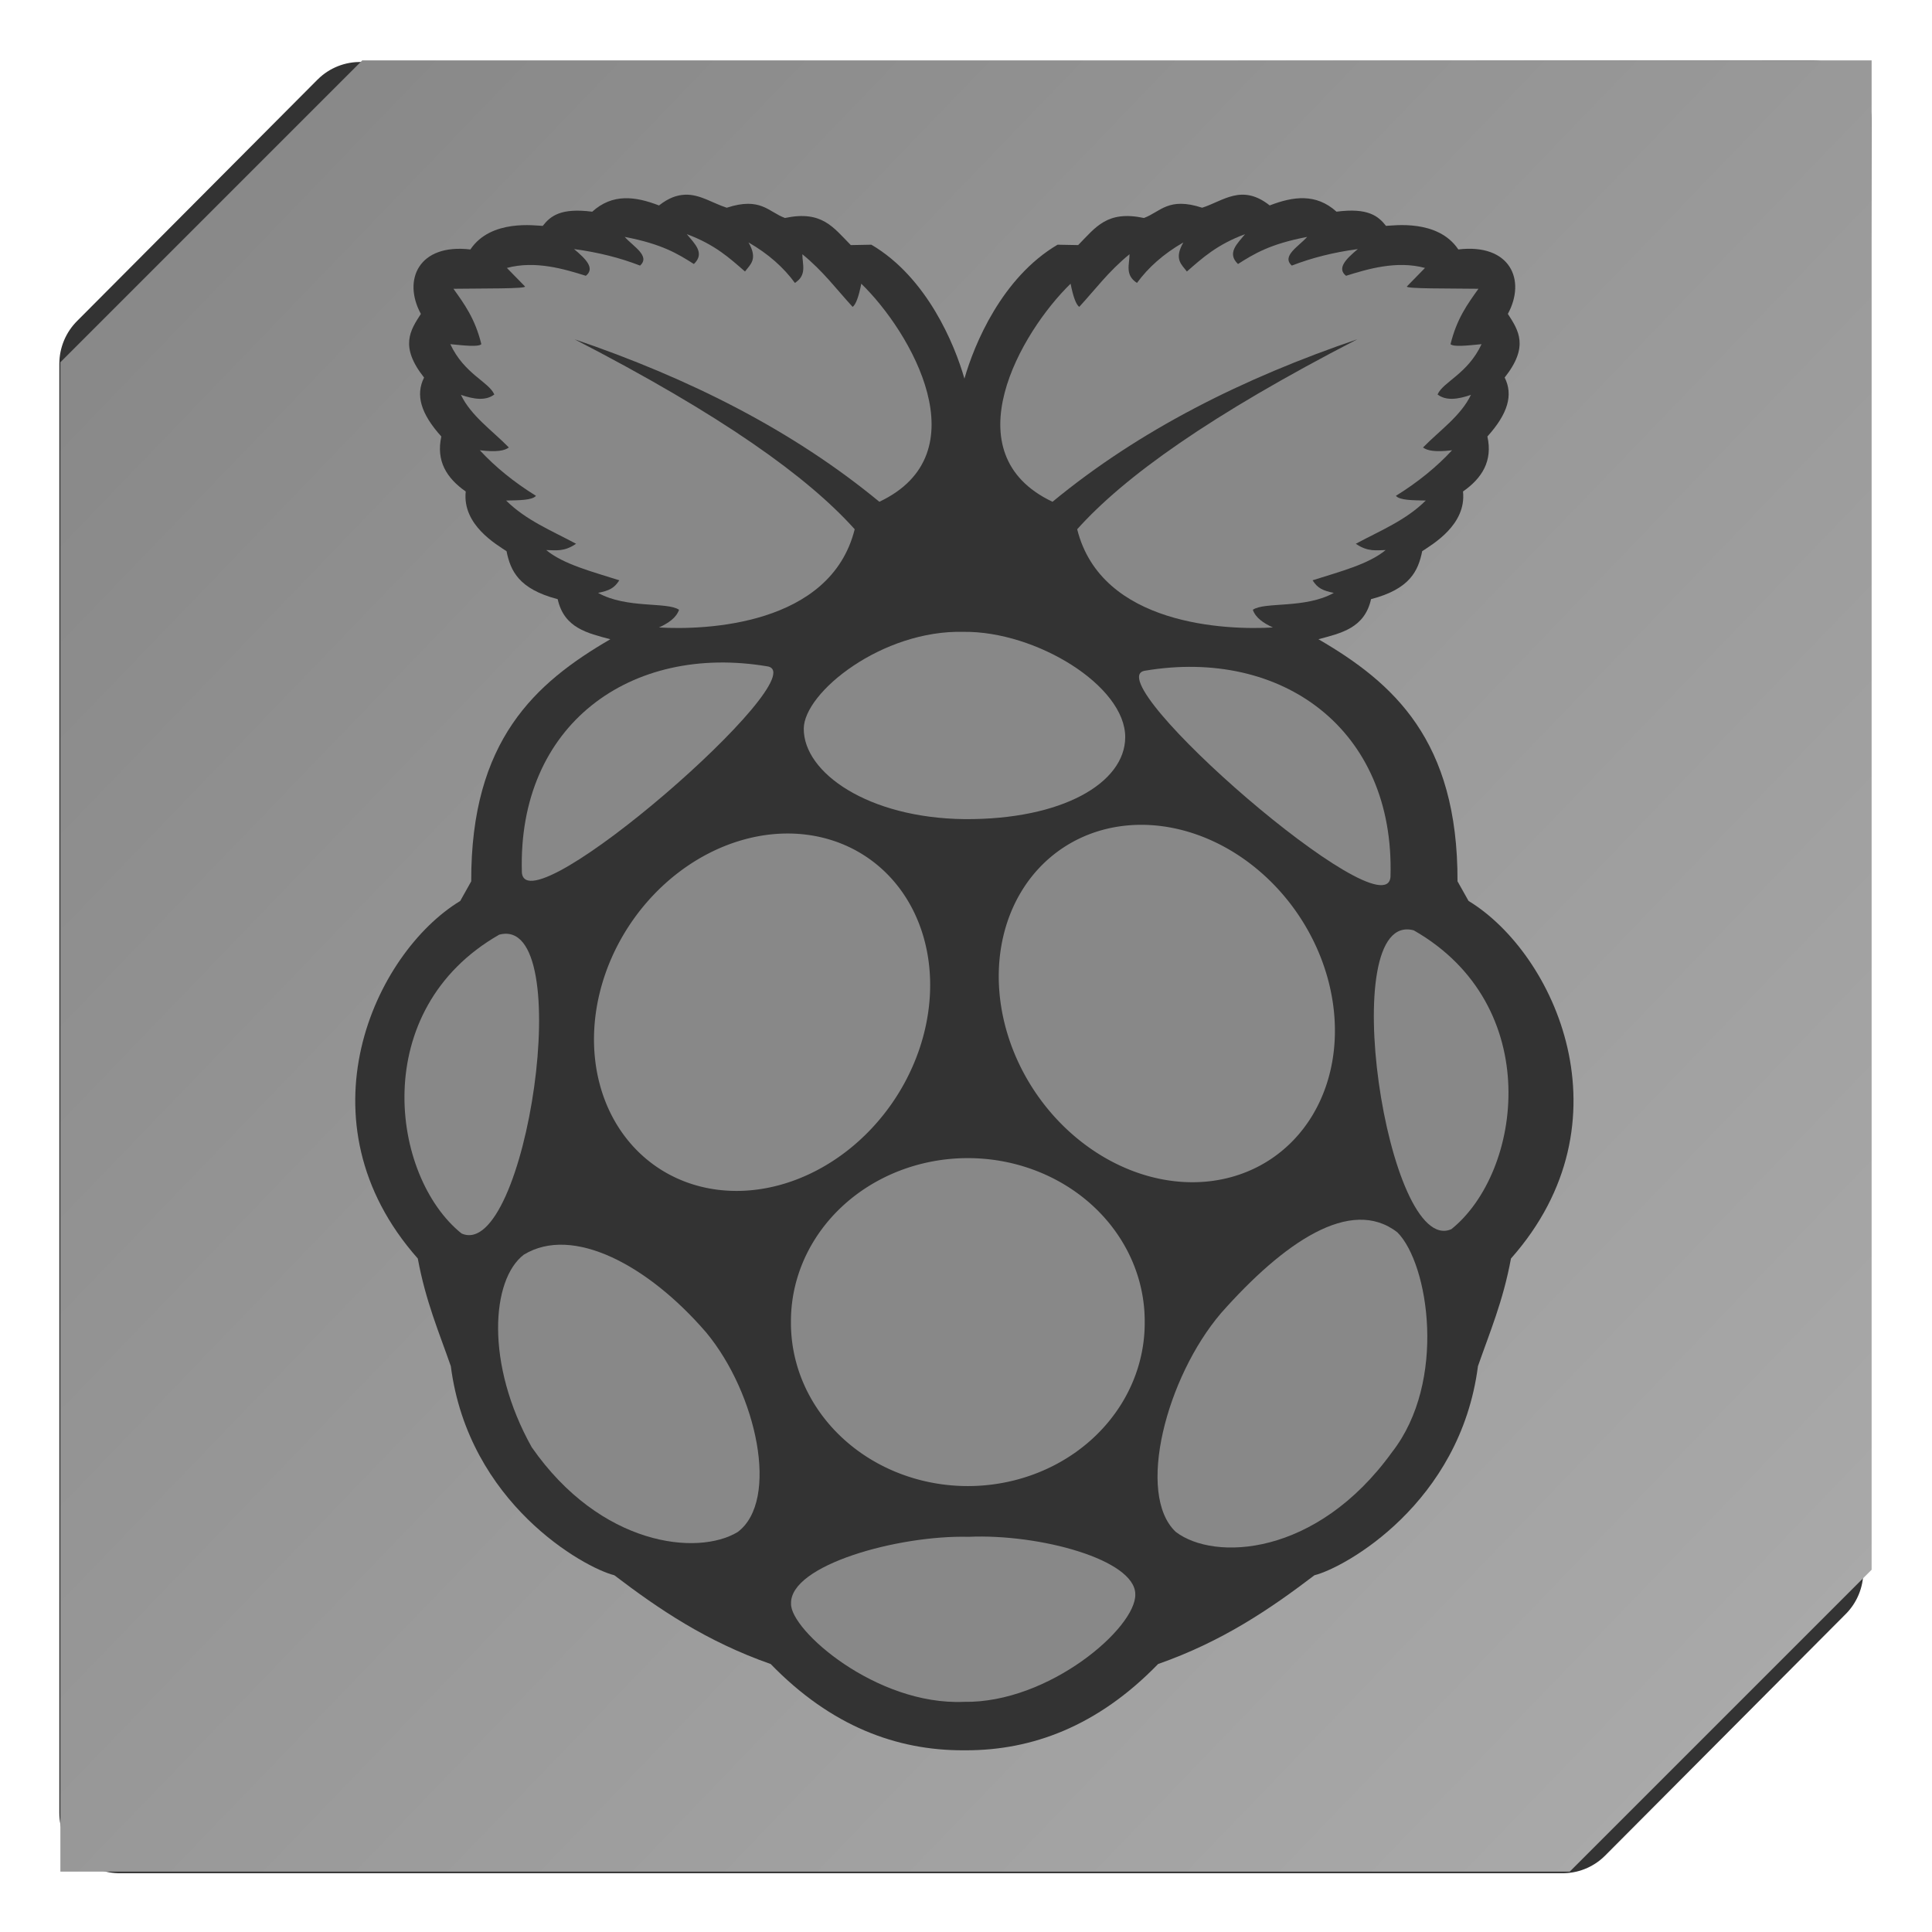 <?xml version="1.0" encoding="UTF-8" standalone="no"?>
<!-- Created with Inkscape (http://www.inkscape.org/) -->

<svg
   xmlns:dc="http://purl.org/dc/elements/1.1/"
   xmlns:cc="http://creativecommons.org/ns#"
   xmlns:rdf="http://www.w3.org/1999/02/22-rdf-syntax-ns#"
   xmlns:svg="http://www.w3.org/2000/svg"
   xmlns="http://www.w3.org/2000/svg"
   xmlns:xlink="http://www.w3.org/1999/xlink"
   xmlns:sodipodi="http://sodipodi.sourceforge.net/DTD/sodipodi-0.dtd"
   xmlns:inkscape="http://www.inkscape.org/namespaces/inkscape"
   width="64"
   height="64"
   id="svg2"
   version="1.1"
   inkscape:version="0.48.4 r9939"
   sodipodi:docname="Adm_icon_RaspberryPi.svg"
   inkscape:export-filename="C:\Documents and Settings\MARTINELLI.NEE\Documenti\Michele\ICON_32x32.png"
   inkscape:export-xdpi="90"
   inkscape:export-ydpi="90">
  <defs
     id="defs4">
    <linearGradient
       id="linearGradient4386">
      <stop
         id="stop4388"
         offset="0"
         style="stop-color:#888888;stop-opacity:1;" />
      <stop
         id="stop4390"
         offset="1"
         style="stop-color:#aaaaaa;stop-opacity:1;" />
    </linearGradient>
    <linearGradient
       id="linearGradient4378">
      <stop
         style="stop-color:#888888;stop-opacity:1;"
         offset="0"
         id="stop4380" />
      <stop
         style="stop-color:#888888;stop-opacity:0;"
         offset="1"
         id="stop4382" />
    </linearGradient>
    <filter
       inkscape:collect="always"
       id="filter3797"
       color-interpolation-filters="sRGB">
      <feGaussianBlur
         inkscape:collect="always"
         stdDeviation="0.42"
         id="feGaussianBlur3799" />
    </filter>
    <linearGradient
       inkscape:collect="always"
       xlink:href="#linearGradient4386"
       id="linearGradient4384"
       x1="6"
       y1="-26"
       x2="60"
       y2="26"
       gradientUnits="userSpaceOnUse" />
  </defs>
  <sodipodi:namedview
     id="base"
     pagecolor="#ffffff"
     bordercolor="#666666"
     borderopacity="1.0"
     inkscape:pageopacity="0.0"
     inkscape:pageshadow="2"
     inkscape:zoom="10.765625"
     inkscape:cx="31.442671"
     inkscape:cy="32"
     inkscape:document-units="px"
     inkscape:current-layer="layer2"
     showgrid="true"
     inkscape:window-width="1327"
     inkscape:window-height="884"
     inkscape:window-x="98"
     inkscape:window-y="166"
     inkscape:window-maximized="0">
    <inkscape:grid
       type="xygrid"
       id="grid2985"
       empspacing="8"
       visible="true"
       enabled="true"
       snapvisiblegridlinesonly="true"
       spacingy="2px"
       spacingx="2px" />
  </sodipodi:namedview>
  <g
     inkscape:label="Background"
     inkscape:groupmode="layer"
     id="layer1"
     transform="translate(0,-988.362)"
     style="display:inline" />
  <g
     inkscape:groupmode="layer"
     id="layer4"
     inkscape:label="Shadow"
     style="display:inline"
     transform="translate(0,32)">
    <path
       style="fill:#333333;fill-opacity:1;stroke:#333333;stroke-width:2;stroke-linejoin:round;stroke-miterlimit:4;stroke-opacity:1;stroke-dasharray:none;display:inline;filter:url(#filter3797)"
       d="m 1.962,6.049 4,-4 24.138,-0.026 -0.138,24.026 -4,4 -24,0 z"
       id="path2991-1"
       inkscape:connector-curvature="0"
       transform="matrix(1.992,0,0,2,0.049,-32.045)"
       sodipodi:nodetypes="ccccccc" />
  </g>
  <g
     inkscape:groupmode="layer"
     id="layer2"
     inkscape:label="Button"
     style="display:inline"
     transform="translate(0,32)">
    <path
       style="fill:url(#linearGradient4384);fill-opacity:1.0;stroke:none;display:inline"
       d="m 2,-20 10,-10 50,0 0,50 -10,10 -50,0 z"
       id="path2991"
       inkscape:connector-curvature="0"
       inkscape:export-filename="C:\Documents and Settings\MARTINELLI.NEE\Documenti\Michele\WM_SquareMENU\icon_01.png"
       inkscape:export-xdpi="90"
       inkscape:export-ydpi="90"
       sodipodi:nodetypes="ccccccc" />
    <path
       d="m 22.69,-25.549 c -0.261,0.008 -0.541,0.104 -0.86,0.355 -0.78,-0.301 -1.536,-0.405 -2.212,0.207 -1.044,-0.135 -1.383,0.144 -1.64,0.47 -0.229,-0.005 -1.715,-0.236 -2.396,0.781 -1.712,-0.203 -2.253,1.007 -1.64,2.135 -0.35,0.541 -0.712,1.076 0.106,2.108 -0.289,0.575 -0.11,1.198 0.572,1.953 -0.18,0.808 0.174,1.378 0.808,1.822 -0.119,1.106 1.014,1.749 1.352,1.978 0.13,0.644 0.401,1.252 1.694,1.588 0.213,0.96 0.991,1.126 1.744,1.328 -2.488,1.446 -4.622,3.35 -4.608,8.019 l -0.364,0.65 c -2.853,1.735 -5.421,7.312 -1.406,11.845 0.262,1.419 0.702,2.438 1.094,3.566 0.586,4.545 4.408,6.674 5.416,6.926 1.477,1.125 3.05,2.193 5.18,2.941 2.007,2.07 4.181,2.859 6.368,2.858 0.032,-2e-5 0.065,3.6e-4 0.097,0 2.186,0.001 4.36,-0.788 6.368,-2.858 2.129,-0.748 3.702,-1.816 5.18,-2.941 1.008,-0.252 4.83,-2.38 5.416,-6.926 0.392,-1.128 0.831,-2.147 1.094,-3.566 4.014,-4.533 1.447,-10.111 -1.406,-11.846 l -0.365,-0.65 c 0.014,-4.669 -2.12,-6.573 -4.608,-8.019 0.753,-0.201 1.53,-0.367 1.744,-1.328 1.294,-0.336 1.564,-0.944 1.694,-1.588 0.338,-0.229 1.471,-0.872 1.352,-1.978 0.634,-0.444 0.988,-1.014 0.808,-1.822 0.681,-0.755 0.861,-1.378 0.572,-1.953 0.818,-1.032 0.455,-1.566 0.106,-2.108 0.613,-1.128 0.072,-2.338 -1.641,-2.135 -0.681,-1.016 -2.166,-0.786 -2.396,-0.781 -0.257,-0.326 -0.596,-0.606 -1.64,-0.47 -0.676,-0.612 -1.432,-0.508 -2.212,-0.207 -0.926,-0.731 -1.539,-0.145 -2.238,0.076 -1.121,-0.366 -1.377,0.135 -1.928,0.34 -1.223,-0.258 -1.594,0.304 -2.18,0.898 l -0.682,-0.013 c -1.844,1.087 -2.76,3.299 -3.085,4.437 -0.325,-1.138 -1.239,-3.351 -3.082,-4.437 l -0.682,0.013 c -0.587,-0.594 -0.958,-1.156 -2.181,-0.898 -0.551,-0.204 -0.806,-0.706 -1.928,-0.34 -0.459,-0.145 -0.882,-0.447 -1.379,-0.432 z"
       id="path4"
       inkscape:connector-curvature="0"
       style="fill:#333333;fill-opacity:1" />
    <g
       id="g3929"
       style="fill:#888888;fill-opacity:1">
      <path
         inkscape:connector-curvature="0"
         style="fill:#888888;fill-opacity:1"
         id="path6"
         d="m 19.019,-20.768 c 4.892,2.522 7.736,4.563 9.294,6.3 -0.798,3.198 -4.961,3.344 -6.483,3.254 0.312,-0.145 0.572,-0.319 0.664,-0.586 -0.382,-0.271 -1.736,-0.029 -2.682,-0.56 0.363,-0.075 0.533,-0.149 0.703,-0.417 -0.893,-0.285 -1.855,-0.53 -2.421,-1.002 0.305,0.004 0.59,0.068 0.989,-0.208 -0.8,-0.431 -1.654,-0.773 -2.317,-1.432 0.414,-0.01 0.86,-0.004 0.989,-0.156 -0.732,-0.454 -1.35,-0.958 -1.861,-1.51 0.579,0.07 0.823,0.01 0.963,-0.091 -0.554,-0.567 -1.254,-1.046 -1.588,-1.744 0.43,0.148 0.823,0.205 1.106,-0.013 -0.188,-0.424 -0.994,-0.675 -1.458,-1.666 0.452,0.044 0.932,0.099 1.028,0 -0.21,-0.856 -0.57,-1.337 -0.924,-1.835 0.968,-0.014 2.436,0.004 2.369,-0.078 l -0.599,-0.612 c 0.946,-0.255 1.914,0.041 2.616,0.26 0.315,-0.249 -0.006,-0.564 -0.391,-0.885 0.804,0.107 1.53,0.292 2.187,0.547 0.351,-0.317 -0.228,-0.634 -0.508,-0.95 1.242,0.236 1.768,0.567 2.291,0.898 0.379,-0.364 0.022,-0.673 -0.234,-0.989 0.936,0.347 1.419,0.795 1.927,1.237 0.172,-0.232 0.437,-0.403 0.117,-0.963 0.665,0.383 1.166,0.835 1.536,1.341 0.411,-0.262 0.245,-0.62 0.247,-0.95 0.691,0.562 1.129,1.16 1.666,1.744 0.108,-0.079 0.203,-0.346 0.286,-0.768 1.648,1.599 3.978,5.627 0.599,7.224 -2.876,-2.372 -6.31,-4.096 -10.116,-5.389 z" />
      <path
         inkscape:connector-curvature="0"
         style="fill:#888888;fill-opacity:1"
         id="path8"
         d="m 44.977,-20.768 c -4.892,2.522 -7.736,4.562 -9.294,6.3 0.798,3.198 4.961,3.344 6.483,3.254 -0.312,-0.145 -0.572,-0.319 -0.664,-0.586 0.382,-0.271 1.736,-0.029 2.682,-0.56 -0.363,-0.075 -0.533,-0.149 -0.703,-0.417 0.893,-0.285 1.855,-0.53 2.421,-1.002 -0.305,0.004 -0.59,0.068 -0.989,-0.208 0.8,-0.431 1.654,-0.773 2.317,-1.432 -0.414,-0.01 -0.86,-0.004 -0.989,-0.156 0.732,-0.454 1.35,-0.958 1.861,-1.51 -0.579,0.07 -0.823,0.01 -0.963,-0.091 0.554,-0.567 1.254,-1.046 1.588,-1.744 -0.43,0.148 -0.823,0.205 -1.106,-0.013 0.188,-0.424 0.994,-0.675 1.458,-1.666 -0.452,0.044 -0.932,0.099 -1.028,0 0.21,-0.856 0.571,-1.337 0.924,-1.835 -0.968,-0.014 -2.436,0.004 -2.369,-0.078 l 0.599,-0.612 c -0.946,-0.255 -1.914,0.041 -2.616,0.26 -0.315,-0.249 0.006,-0.564 0.391,-0.885 -0.804,0.107 -1.53,0.292 -2.187,0.547 -0.351,-0.317 0.228,-0.634 0.508,-0.95 -1.242,0.236 -1.768,0.567 -2.291,0.898 -0.379,-0.364 -0.022,-0.673 0.234,-0.989 -0.936,0.347 -1.419,0.795 -1.927,1.237 -0.172,-0.232 -0.437,-0.403 -0.117,-0.963 -0.665,0.383 -1.166,0.835 -1.536,1.341 -0.411,-0.262 -0.245,-0.62 -0.247,-0.95 -0.691,0.562 -1.129,1.16 -1.666,1.744 -0.108,-0.079 -0.203,-0.346 -0.286,-0.768 -1.648,1.599 -3.978,5.627 -0.599,7.224 2.874,-2.372 6.308,-4.096 10.115,-5.389 z" />
    </g>
    <g
       id="g3781"
       style="fill:#888888;fill-opacity:1"
       transform="matrix(0.072,0,0,0.072,11.287,-25.668)">
      <path
         transform="matrix(1.131,0,0,1.128,-43.139,-68.311)"
         id="path10"
         d="m 365.2,521.85 a 71.956,66.532 0 1 1 -143.91,0 71.956,66.532 0 1 1 143.91,0 z"
         style="fill:#888888;fill-opacity:1"
         inkscape:connector-curvature="0" />
      <path
         transform="matrix(0.767,-1.161,2.171,1.422,-560.889,217.689)"
         id="path12"
         d="m 262.84,276.65 a 61.875,28.125 0 1 1 -123.75,0 61.875,28.125 0 1 1 123.75,0 z"
         style="fill:#888888;fill-opacity:1"
         inkscape:connector-curvature="0" />
      <path
         transform="matrix(-0.767,-1.161,-2.171,1.422,1134.829,213.689)"
         id="path14"
         d="m 262.84,276.65 a 61.875,28.125 0 1 1 -123.75,0 61.875,28.125 0 1 1 123.75,0 z"
         style="fill:#888888;fill-opacity:1"
         inkscape:connector-curvature="0" />
      <path
         id="path16"
         d="M 72.91,342.09 C 109.32,332.33 85.202,492.72 55.577,479.56 22.99,453.35 12.494,376.59 72.91,342.09 z"
         style="fill:#888888;fill-opacity:1"
         inkscape:connector-curvature="0" />
      <path
         id="path18"
         d="M 493.68,340.09 C 457.266,330.333 481.388,490.73 511.013,477.57 543.6,451.357 554.096,374.59 493.68,340.09 z"
         style="fill:#888888;fill-opacity:1"
         inkscape:connector-curvature="0" />
      <path
         id="path20"
         d="m 369.97,220.65 c 62.835,-10.61 115.12,26.722 113.01,94.858 -2.067,26.121 -136.16,-90.969 -113.01,-94.858 z"
         style="fill:#888888;fill-opacity:1"
         inkscape:connector-curvature="0" />
      <path
         id="path22"
         d="M 196.36,218.65 C 133.52,208.04 81.24,245.38 83.35,313.51 85.417,339.63 219.51,222.54 196.36,218.65 z"
         style="fill:#888888;fill-opacity:1"
         inkscape:connector-curvature="0" />
      <path
         id="path24"
         d="m 286.62,202.76 c -37.503,-0.975 -73.495,27.834 -73.582,44.544 -0.105,20.304 29.651,41.093 73.837,41.62 45.123,0.323 73.916,-16.64 74.061,-37.594 0.165,-23.74 -41.039,-48.937 -74.317,-48.571 z"
         style="fill:#888888;fill-opacity:1"
         inkscape:connector-curvature="0" />
      <path
         id="path26"
         d="m 288.91,619.12 c 32.697,-1.427 76.571,10.532 76.657,26.396 0.543,15.405 -39.79,50.211 -78.826,49.538 -40.427,1.744 -80.069,-33.116 -79.55,-45.199 -0.605,-17.716 49.226,-31.548 81.719,-30.735 z"
         style="fill:#888888;fill-opacity:1"
         inkscape:connector-curvature="0" />
      <path
         id="path28"
         d="m 168.14,525.1 c 23.279,28.046 33.891,77.319 14.464,91.844 -18.379,11.088 -63.012,6.522 -94.736,-39.052 -21.395,-38.242 -18.638,-77.157 -3.616,-88.589 22.464,-13.684 57.173,4.799 83.889,35.797 z"
         style="fill:#888888;fill-opacity:1"
         inkscape:connector-curvature="0" />
      <path
         id="path30"
         d="m 405.02,516.21 c -25.187,29.502 -39.212,83.31 -20.838,100.64 17.568,13.464 64.729,11.582 99.566,-36.756 25.296,-32.465 16.82,-86.682 2.371,-101.08 -21.464,-16.602 -52.277,4.645 -81.099,37.188 z"
         style="fill:#888888;fill-opacity:1"
         inkscape:connector-curvature="0" />
    </g>
  </g>
  <g
     inkscape:groupmode="layer"
     id="layer3"
     inkscape:label="Text"
     transform="translate(0,32)" />
</svg>
